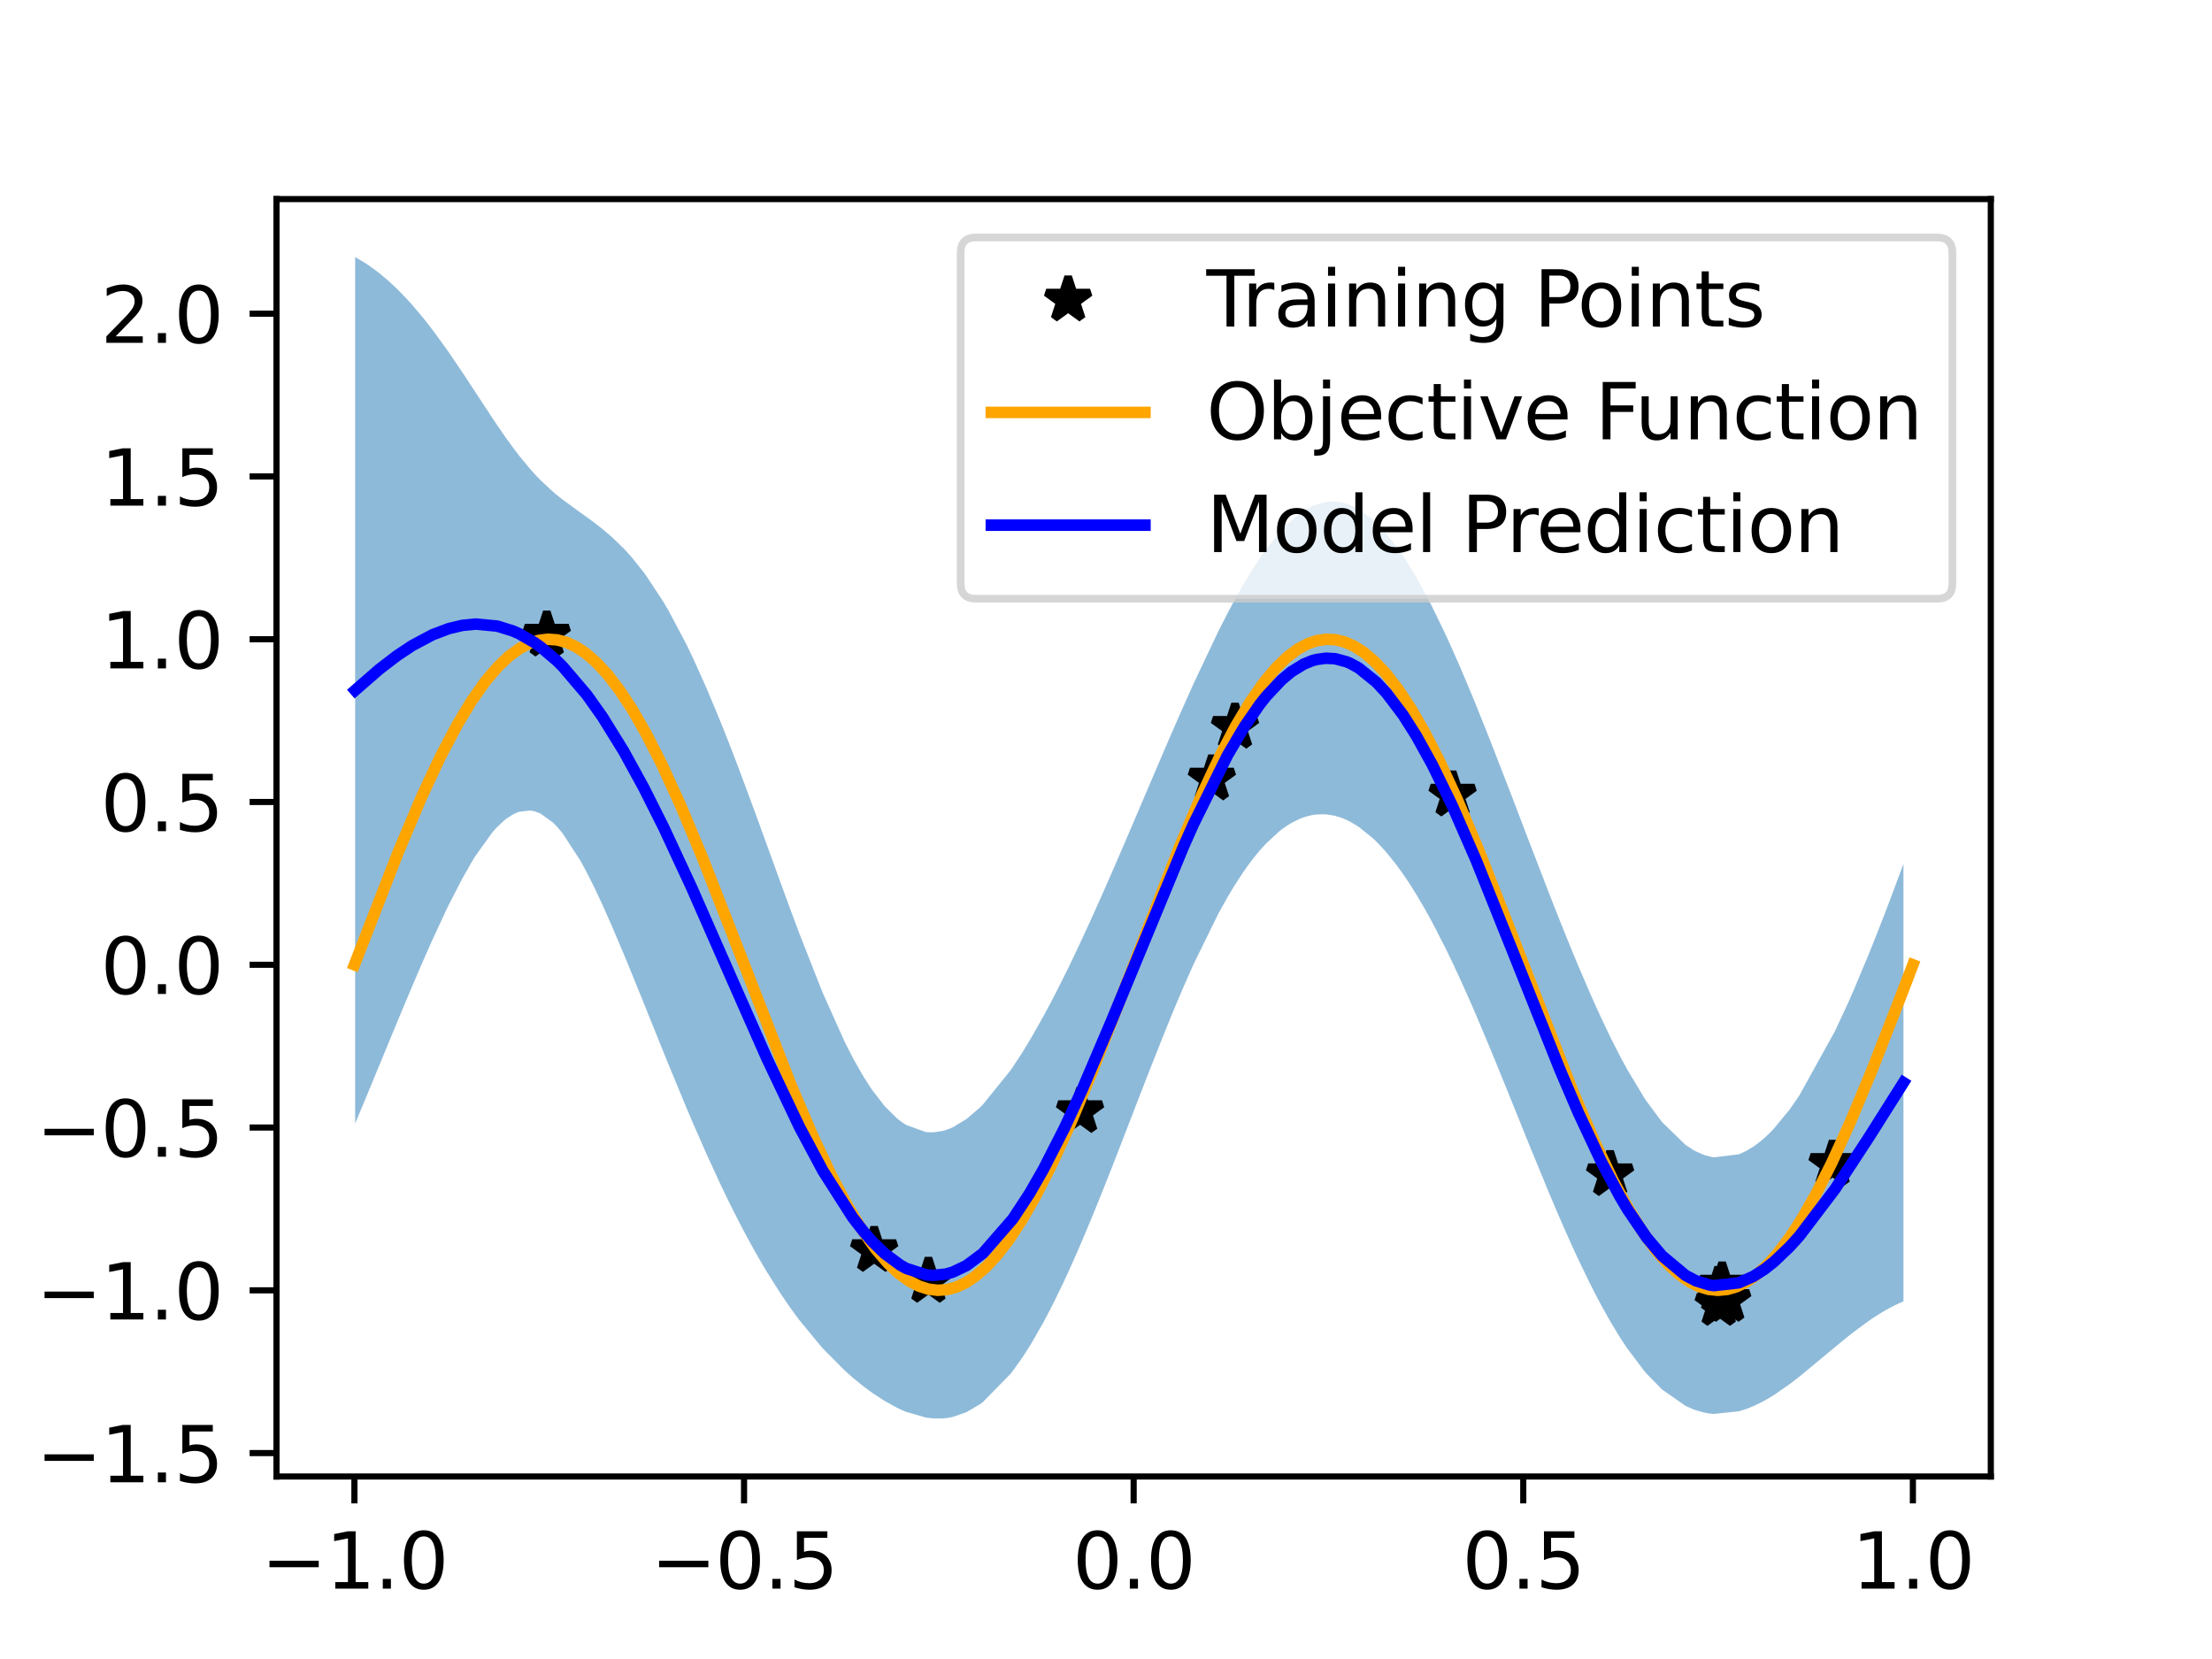 <?xml version="1.0" encoding="utf-8" standalone="no"?>
<!DOCTYPE svg PUBLIC "-//W3C//DTD SVG 1.1//EN"
  "http://www.w3.org/Graphics/SVG/1.1/DTD/svg11.dtd">
<svg xmlns:xlink="http://www.w3.org/1999/xlink" width="288pt" height="216pt" viewBox="0 0 288 216" xmlns="http://www.w3.org/2000/svg" version="1.1">
 <defs>
  <style type="text/css">*{stroke-linejoin: round; stroke-linecap: butt}</style>
 </defs>
 <g id="figure_1">
  <g id="patch_1">
   <path d="M 0 216 
L 288 216 
L 288 0 
L 0 0 
z
" style="fill: #ffffff"/>
  </g>
  <g id="axes_1">
   <g id="patch_2">
    <path d="M 36 192.24 
L 259.2 192.24 
L 259.2 25.92 
L 36 25.92 
z
" style="fill: #ffffff"/>
   </g>
   <g id="PolyCollection_1">
    <path d="M 46.239 33.48 
L 46.239 146.275 
L 46.574 145.478 
L 47.546 143.151 
L 47.886 142.332 
L 47.966 142.139 
L 48.52 140.801 
L 48.78 140.172 
L 49.362 138.763 
L 50.497 136.014 
L 50.724 135.463 
L 51.689 133.133 
L 52.782 130.511 
L 52.808 130.448 
L 53.054 129.863 
L 53.66 128.427 
L 54.77 125.834 
L 55.386 124.422 
L 55.949 123.148 
L 56.153 122.692 
L 56.307 122.35 
L 58.045 118.608 
L 58.125 118.441 
L 58.469 117.735 
L 60.176 114.416 
L 61.436 112.203 
L 61.701 111.768 
L 61.905 111.44 
L 64.088 108.395 
L 64.252 108.203 
L 64.736 107.673 
L 65.586 106.871 
L 65.621 106.841 
L 65.899 106.618 
L 65.933 106.593 
L 66.781 106.041 
L 67.233 105.825 
L 67.645 105.676 
L 69.009 105.528 
L 69.595 105.63 
L 70.363 105.918 
L 71.988 107.088 
L 72.526 107.637 
L 73.236 108.478 
L 75.557 112.043 
L 76.216 113.25 
L 76.386 113.575 
L 76.862 114.504 
L 77.339 115.469 
L 77.442 115.681 
L 78.437 117.803 
L 79.668 120.574 
L 81.184 124.151 
L 81.62 125.204 
L 81.937 125.974 
L 81.982 126.085 
L 82.285 126.826 
L 82.34 126.959 
L 83.823 130.623 
L 84.099 131.308 
L 86.331 136.847 
L 86.411 137.045 
L 87.064 138.652 
L 89.31 144.078 
L 90.006 145.72 
L 90.307 146.422 
L 92.001 150.281 
L 93.738 154.058 
L 94.651 155.96 
L 95.176 157.028 
L 95.554 157.785 
L 96.134 158.924 
L 97.235 161.017 
L 98.173 162.725 
L 98.373 163.081 
L 98.723 163.695 
L 99.277 164.647 
L 99.345 164.761 
L 99.838 165.586 
L 101.629 168.415 
L 102.527 169.74 
L 102.611 169.86 
L 102.724 170.021 
L 103.355 170.904 
L 103.422 170.995 
L 104.076 171.875 
L 106.993 175.413 
L 107.134 175.57 
L 109.956 178.415 
L 110.146 178.588 
L 110.214 178.65 
L 111.015 179.355 
L 111.159 179.477 
L 112.214 180.338 
L 112.465 180.533 
L 113.255 181.123 
L 113.587 181.36 
L 115.19 182.408 
L 116.751 183.267 
L 117.161 183.464 
L 117.247 183.504 
L 117.627 183.673 
L 118.003 183.829 
L 120.537 184.562 
L 120.593 184.572 
L 121.488 184.678 
L 122.722 184.68 
L 123.153 184.639 
L 123.615 184.571 
L 123.664 184.562 
L 124.062 184.479 
L 125.835 183.862 
L 127.595 182.828 
L 127.781 182.693 
L 127.961 182.558 
L 131.575 178.867 
L 131.874 178.478 
L 132.898 177.053 
L 133.357 176.369 
L 133.944 175.452 
L 134.052 175.277 
L 134.367 174.762 
L 135.853 172.162 
L 136.73 170.501 
L 137.23 169.515 
L 137.274 169.428 
L 138.436 167.028 
L 138.504 166.883 
L 138.573 166.735 
L 138.869 166.098 
L 138.993 165.828 
L 139.489 164.736 
L 140.284 162.94 
L 140.359 162.768 
L 140.8 161.745 
L 140.936 161.428 
L 141.857 159.237 
L 141.871 159.203 
L 142.196 158.417 
L 142.294 158.18 
L 142.586 157.466 
L 143.702 154.695 
L 143.736 154.61 
L 144.179 153.494 
L 144.386 152.968 
L 144.474 152.746 
L 144.728 152.099 
L 145.269 150.715 
L 145.524 150.06 
L 146.505 147.529 
L 146.534 147.455 
L 147.124 145.927 
L 147.535 144.862 
L 148.13 143.321 
L 149.258 140.413 
L 149.562 139.634 
L 151.644 134.379 
L 151.753 134.109 
L 152.421 132.471 
L 152.434 132.441 
L 152.997 131.082 
L 153.643 129.547 
L 153.771 129.249 
L 154.11 128.459 
L 155.411 125.519 
L 158.643 118.929 
L 159.843 116.779 
L 160.546 115.602 
L 160.792 115.205 
L 161.821 113.628 
L 162 113.368 
L 162.393 112.813 
L 162.852 112.19 
L 163.31 111.598 
L 163.6 111.238 
L 164 110.76 
L 164.843 109.827 
L 166.616 108.192 
L 166.792 108.055 
L 166.841 108.017 
L 167.561 107.506 
L 168.118 107.161 
L 169.128 106.652 
L 169.748 106.412 
L 170.086 106.305 
L 170.84 106.126 
L 171.244 106.064 
L 171.426 106.044 
L 172.384 106.017 
L 172.482 106.022 
L 172.643 106.032 
L 173.581 106.169 
L 173.845 106.23 
L 174.405 106.392 
L 174.791 106.53 
L 174.908 106.576 
L 174.956 106.595 
L 175.327 106.756 
L 175.808 106.994 
L 176.896 107.651 
L 178.677 109.076 
L 178.964 109.346 
L 179.194 109.57 
L 179.655 110.041 
L 180.038 110.453 
L 180.291 110.736 
L 180.452 110.92 
L 180.521 111 
L 181.662 112.412 
L 182.316 113.294 
L 182.405 113.419 
L 182.511 113.568 
L 182.687 113.818 
L 183.183 114.545 
L 183.745 115.404 
L 184.425 116.493 
L 185.521 118.358 
L 186.495 120.123 
L 188.163 123.369 
L 188.422 123.896 
L 189.07 125.242 
L 190.002 127.24 
L 190.147 127.556 
L 191.224 129.957 
L 191.822 131.326 
L 192.202 132.205 
L 193.994 136.456 
L 196.421 142.403 
L 196.432 142.429 
L 197.139 144.181 
L 197.149 144.206 
L 197.372 144.759 
L 197.391 144.807 
L 198.223 146.87 
L 198.514 147.593 
L 198.677 147.996 
L 198.712 148.084 
L 199.211 149.314 
L 201.693 155.347 
L 202.455 157.147 
L 202.538 157.342 
L 202.943 158.286 
L 203.114 158.682 
L 203.71 160.044 
L 204.92 162.737 
L 205.014 162.942 
L 205.508 164.004 
L 207 167.089 
L 207.655 168.376 
L 208.188 169.393 
L 208.285 169.575 
L 208.467 169.915 
L 209.444 171.671 
L 209.783 172.257 
L 210.706 173.783 
L 210.843 174.002 
L 211.265 174.66 
L 211.892 175.6 
L 214.101 178.523 
L 214.401 178.872 
L 216.391 180.903 
L 219.443 183.037 
L 220.444 183.484 
L 220.523 183.513 
L 220.686 183.573 
L 220.795 183.611 
L 221.808 183.897 
L 221.848 183.905 
L 222.08 183.953 
L 222.572 184.032 
L 222.9 184.07 
L 223.145 184.09 
L 226.389 183.752 
L 227.338 183.456 
L 228.285 183.079 
L 228.377 183.038 
L 229.089 182.7 
L 229.697 182.381 
L 229.766 182.343 
L 230.404 181.975 
L 230.444 181.951 
L 230.748 181.765 
L 230.874 181.687 
L 230.954 181.636 
L 232.996 180.225 
L 234.254 179.259 
L 238.926 175.382 
L 240.581 174.027 
L 241.306 173.456 
L 241.429 173.36 
L 243.329 171.966 
L 243.555 171.811 
L 244.314 171.309 
L 245.046 170.855 
L 245.518 170.579 
L 245.628 170.517 
L 245.632 170.515 
L 246.132 170.24 
L 246.772 169.914 
L 247.798 169.446 
L 247.827 169.434 
L 247.827 112.472 
L 247.827 112.472 
L 247.798 112.551 
L 246.772 115.312 
L 246.132 117.01 
L 245.632 118.324 
L 245.628 118.333 
L 245.518 118.622 
L 245.046 119.845 
L 244.314 121.717 
L 243.555 123.622 
L 243.329 124.181 
L 241.429 128.724 
L 241.306 129.009 
L 240.581 130.653 
L 238.926 134.221 
L 234.254 142.658 
L 232.996 144.471 
L 230.954 146.952 
L 230.874 147.037 
L 230.748 147.17 
L 230.444 147.479 
L 230.404 147.52 
L 229.766 148.123 
L 229.697 148.185 
L 229.089 148.697 
L 228.377 149.227 
L 228.285 149.289 
L 227.338 149.86 
L 226.389 150.292 
L 223.145 150.683 
L 222.9 150.643 
L 222.572 150.575 
L 222.08 150.44 
L 221.848 150.362 
L 221.808 150.348 
L 220.795 149.902 
L 220.686 149.844 
L 220.523 149.755 
L 220.444 149.71 
L 219.443 149.051 
L 216.391 146.084 
L 214.401 143.412 
L 214.101 142.964 
L 211.892 139.296 
L 211.265 138.146 
L 210.843 137.349 
L 210.706 137.086 
L 209.783 135.261 
L 209.444 134.568 
L 208.467 132.513 
L 208.285 132.119 
L 208.188 131.908 
L 207.655 130.736 
L 207 129.265 
L 205.508 125.79 
L 205.014 124.609 
L 204.92 124.381 
L 203.71 121.416 
L 203.114 119.929 
L 202.943 119.499 
L 202.538 118.475 
L 202.455 118.265 
L 201.693 116.323 
L 199.211 109.886 
L 198.712 108.584 
L 198.677 108.491 
L 198.514 108.065 
L 198.223 107.301 
L 197.391 105.125 
L 197.372 105.074 
L 197.149 104.492 
L 197.139 104.465 
L 196.432 102.621 
L 196.421 102.594 
L 193.994 96.341 
L 192.202 91.864 
L 191.822 90.937 
L 191.224 89.491 
L 190.147 86.952 
L 190.002 86.618 
L 189.07 84.5 
L 188.422 83.071 
L 188.163 82.511 
L 186.495 79.061 
L 185.521 77.186 
L 184.425 75.209 
L 183.745 74.06 
L 183.183 73.156 
L 182.687 72.394 
L 182.511 72.133 
L 182.405 71.978 
L 182.316 71.848 
L 181.662 70.932 
L 180.521 69.488 
L 180.452 69.406 
L 180.291 69.22 
L 180.038 68.936 
L 179.655 68.526 
L 179.194 68.063 
L 178.964 67.844 
L 178.677 67.584 
L 176.896 66.279 
L 175.808 65.746 
L 175.327 65.576 
L 174.956 65.472 
L 174.908 65.46 
L 174.791 65.434 
L 174.405 65.362 
L 173.845 65.304 
L 173.581 65.296 
L 172.643 65.365 
L 172.482 65.392 
L 172.384 65.41 
L 171.426 65.679 
L 171.244 65.748 
L 170.84 65.92 
L 170.086 66.315 
L 169.748 66.523 
L 169.128 66.952 
L 168.118 67.782 
L 167.561 68.307 
L 166.841 69.055 
L 166.792 69.109 
L 166.616 69.304 
L 164.843 71.519 
L 164 72.718 
L 163.6 73.318 
L 163.31 73.765 
L 162.852 74.49 
L 162.393 75.243 
L 162 75.903 
L 161.821 76.21 
L 160.792 78.038 
L 160.546 78.49 
L 159.843 79.811 
L 158.643 82.164 
L 155.411 88.989 
L 154.11 91.89 
L 153.771 92.658 
L 153.643 92.947 
L 152.997 94.423 
L 152.434 95.717 
L 152.421 95.746 
L 151.753 97.291 
L 151.644 97.544 
L 149.562 102.411 
L 149.258 103.123 
L 148.13 105.769 
L 147.535 107.164 
L 147.124 108.125 
L 146.534 109.501 
L 146.505 109.568 
L 145.524 111.844 
L 145.269 112.433 
L 144.728 113.677 
L 144.474 114.258 
L 144.386 114.458 
L 144.179 114.931 
L 143.736 115.937 
L 143.702 116.013 
L 142.586 118.517 
L 142.294 119.164 
L 142.196 119.38 
L 141.871 120.095 
L 141.857 120.126 
L 140.936 122.128 
L 140.8 122.419 
L 140.359 123.361 
L 140.284 123.52 
L 139.489 125.187 
L 138.993 126.21 
L 138.869 126.464 
L 138.573 127.064 
L 138.504 127.203 
L 138.436 127.34 
L 137.274 129.634 
L 137.23 129.719 
L 136.73 130.676 
L 135.853 132.311 
L 134.367 134.941 
L 134.052 135.474 
L 133.944 135.656 
L 133.357 136.62 
L 132.898 137.351 
L 131.874 138.911 
L 131.575 139.347 
L 127.961 143.823 
L 127.781 144.004 
L 127.595 144.188 
L 125.835 145.695 
L 124.062 146.764 
L 123.664 146.938 
L 123.615 146.957 
L 123.153 147.124 
L 122.722 147.248 
L 121.488 147.43 
L 120.593 147.397 
L 120.537 147.39 
L 118.003 146.475 
L 117.627 146.236 
L 117.247 145.966 
L 117.161 145.902 
L 116.751 145.573 
L 115.19 144.027 
L 113.587 141.958 
L 113.255 141.469 
L 112.465 140.228 
L 112.214 139.811 
L 111.159 137.942 
L 111.015 137.674 
L 110.214 136.117 
L 110.146 135.98 
L 109.956 135.595 
L 107.134 129.301 
L 106.993 128.96 
L 104.076 121.542 
L 103.422 119.795 
L 103.355 119.616 
L 102.724 117.909 
L 102.611 117.603 
L 102.527 117.375 
L 101.629 114.917 
L 99.838 109.981 
L 99.345 108.62 
L 99.277 108.435 
L 98.723 106.912 
L 98.373 105.954 
L 98.173 105.407 
L 97.235 102.863 
L 96.134 99.924 
L 95.554 98.403 
L 95.176 97.423 
L 94.651 96.077 
L 93.738 93.788 
L 92.001 89.625 
L 90.307 85.853 
L 90.006 85.216 
L 89.31 83.779 
L 87.064 79.541 
L 86.411 78.425 
L 86.331 78.292 
L 84.099 74.905 
L 83.823 74.53 
L 82.34 72.667 
L 82.285 72.604 
L 81.982 72.256 
L 81.937 72.205 
L 81.62 71.855 
L 81.184 71.39 
L 79.668 69.919 
L 78.437 68.87 
L 77.442 68.094 
L 77.339 68.017 
L 76.862 67.664 
L 76.386 67.319 
L 76.216 67.197 
L 75.557 66.728 
L 73.236 65.033 
L 72.526 64.469 
L 71.988 64.018 
L 70.363 62.506 
L 69.595 61.703 
L 69.009 61.049 
L 67.645 59.396 
L 67.233 58.862 
L 66.781 58.261 
L 65.933 57.088 
L 65.899 57.041 
L 65.621 56.646 
L 65.586 56.595 
L 64.736 55.358 
L 64.252 54.638 
L 64.088 54.393 
L 61.905 51.068 
L 61.701 50.756 
L 61.436 50.352 
L 60.176 48.44 
L 58.469 45.927 
L 58.125 45.436 
L 58.045 45.322 
L 56.307 42.941 
L 56.153 42.74 
L 55.949 42.474 
L 55.386 41.755 
L 54.77 40.994 
L 53.66 39.69 
L 53.054 39.017 
L 52.808 38.752 
L 52.782 38.725 
L 51.689 37.607 
L 50.724 36.7 
L 50.497 36.497 
L 49.362 35.549 
L 48.78 35.103 
L 48.52 34.913 
L 47.966 34.526 
L 47.886 34.472 
L 47.546 34.249 
L 46.574 33.664 
L 46.239 33.48 
z
" clip-path="url(#p814b1371e1)" style="fill: #1f77b4; fill-opacity: 0.5"/>
   </g>
   <g id="matplotlib.axis_1">
    <g id="xtick_1">
     <g id="line2d_1">
      <defs>
       <path id="m0d3c678c6f" d="M 0 0 
L 0 3.5 
" style="stroke: #000000; stroke-width: 0.8"/>
      </defs>
      <g>
       <use xlink:href="#m0d3c678c6f" x="46.145" y="192.24" style="stroke: #000000; stroke-width: 0.8"/>
      </g>
     </g>
     <g id="text_1">
      <!-- −1.0 -->
      <g transform="translate(34.004 206.838) scale(0.1 -0.1)">
       <defs>
        <path id="DejaVuSans-2212" d="M 678 2272 
L 4684 2272 
L 4684 1741 
L 678 1741 
L 678 2272 
z
" transform="scale(0.016)"/>
        <path id="DejaVuSans-31" d="M 794 531 
L 1825 531 
L 1825 4091 
L 703 3866 
L 703 4441 
L 1819 4666 
L 2450 4666 
L 2450 531 
L 3481 531 
L 3481 0 
L 794 0 
L 794 531 
z
" transform="scale(0.016)"/>
        <path id="DejaVuSans-2e" d="M 684 794 
L 1344 794 
L 1344 0 
L 684 0 
L 684 794 
z
" transform="scale(0.016)"/>
        <path id="DejaVuSans-30" d="M 2034 4250 
Q 1547 4250 1301 3770 
Q 1056 3291 1056 2328 
Q 1056 1369 1301 889 
Q 1547 409 2034 409 
Q 2525 409 2770 889 
Q 3016 1369 3016 2328 
Q 3016 3291 2770 3770 
Q 2525 4250 2034 4250 
z
M 2034 4750 
Q 2819 4750 3233 4129 
Q 3647 3509 3647 2328 
Q 3647 1150 3233 529 
Q 2819 -91 2034 -91 
Q 1250 -91 836 529 
Q 422 1150 422 2328 
Q 422 3509 836 4129 
Q 1250 4750 2034 4750 
z
" transform="scale(0.016)"/>
       </defs>
       <use xlink:href="#DejaVuSans-2212"/>
       <use xlink:href="#DejaVuSans-31" x="83.789"/>
       <use xlink:href="#DejaVuSans-2e" x="147.412"/>
       <use xlink:href="#DejaVuSans-30" x="179.199"/>
      </g>
     </g>
    </g>
    <g id="xtick_2">
     <g id="line2d_2">
      <g>
       <use xlink:href="#m0d3c678c6f" x="96.873" y="192.24" style="stroke: #000000; stroke-width: 0.8"/>
      </g>
     </g>
     <g id="text_2">
      <!-- −0.5 -->
      <g transform="translate(84.731 206.838) scale(0.1 -0.1)">
       <defs>
        <path id="DejaVuSans-35" d="M 691 4666 
L 3169 4666 
L 3169 4134 
L 1269 4134 
L 1269 2991 
Q 1406 3038 1543 3061 
Q 1681 3084 1819 3084 
Q 2600 3084 3056 2656 
Q 3513 2228 3513 1497 
Q 3513 744 3044 326 
Q 2575 -91 1722 -91 
Q 1428 -91 1123 -41 
Q 819 9 494 109 
L 494 744 
Q 775 591 1075 516 
Q 1375 441 1709 441 
Q 2250 441 2565 725 
Q 2881 1009 2881 1497 
Q 2881 1984 2565 2268 
Q 2250 2553 1709 2553 
Q 1456 2553 1204 2497 
Q 953 2441 691 2322 
L 691 4666 
z
" transform="scale(0.016)"/>
       </defs>
       <use xlink:href="#DejaVuSans-2212"/>
       <use xlink:href="#DejaVuSans-30" x="83.789"/>
       <use xlink:href="#DejaVuSans-2e" x="147.412"/>
       <use xlink:href="#DejaVuSans-35" x="179.199"/>
      </g>
     </g>
    </g>
    <g id="xtick_3">
     <g id="line2d_3">
      <g>
       <use xlink:href="#m0d3c678c6f" x="147.6" y="192.24" style="stroke: #000000; stroke-width: 0.8"/>
      </g>
     </g>
     <g id="text_3">
      <!-- 0.0 -->
      <g transform="translate(139.648 206.838) scale(0.1 -0.1)">
       <use xlink:href="#DejaVuSans-30"/>
       <use xlink:href="#DejaVuSans-2e" x="63.623"/>
       <use xlink:href="#DejaVuSans-30" x="95.41"/>
      </g>
     </g>
    </g>
    <g id="xtick_4">
     <g id="line2d_4">
      <g>
       <use xlink:href="#m0d3c678c6f" x="198.327" y="192.24" style="stroke: #000000; stroke-width: 0.8"/>
      </g>
     </g>
     <g id="text_4">
      <!-- 0.5 -->
      <g transform="translate(190.376 206.838) scale(0.1 -0.1)">
       <use xlink:href="#DejaVuSans-30"/>
       <use xlink:href="#DejaVuSans-2e" x="63.623"/>
       <use xlink:href="#DejaVuSans-35" x="95.41"/>
      </g>
     </g>
    </g>
    <g id="xtick_5">
     <g id="line2d_5">
      <g>
       <use xlink:href="#m0d3c678c6f" x="249.055" y="192.24" style="stroke: #000000; stroke-width: 0.8"/>
      </g>
     </g>
     <g id="text_5">
      <!-- 1.0 -->
      <g transform="translate(241.103 206.838) scale(0.1 -0.1)">
       <use xlink:href="#DejaVuSans-31"/>
       <use xlink:href="#DejaVuSans-2e" x="63.623"/>
       <use xlink:href="#DejaVuSans-30" x="95.41"/>
      </g>
     </g>
    </g>
   </g>
   <g id="matplotlib.axis_2">
    <g id="ytick_1">
     <g id="line2d_6">
      <defs>
       <path id="m9fbf9081cc" d="M 0 0 
L -3.5 0 
" style="stroke: #000000; stroke-width: 0.8"/>
      </defs>
      <g>
       <use xlink:href="#m9fbf9081cc" x="36" y="189.191" style="stroke: #000000; stroke-width: 0.8"/>
      </g>
     </g>
     <g id="text_6">
      <!-- −1.5 -->
      <g transform="translate(4.717 192.99) scale(0.1 -0.1)">
       <use xlink:href="#DejaVuSans-2212"/>
       <use xlink:href="#DejaVuSans-31" x="83.789"/>
       <use xlink:href="#DejaVuSans-2e" x="147.412"/>
       <use xlink:href="#DejaVuSans-35" x="179.199"/>
      </g>
     </g>
    </g>
    <g id="ytick_2">
     <g id="line2d_7">
      <g>
       <use xlink:href="#m9fbf9081cc" x="36" y="167.998" style="stroke: #000000; stroke-width: 0.8"/>
      </g>
     </g>
     <g id="text_7">
      <!-- −1.0 -->
      <g transform="translate(4.717 171.797) scale(0.1 -0.1)">
       <use xlink:href="#DejaVuSans-2212"/>
       <use xlink:href="#DejaVuSans-31" x="83.789"/>
       <use xlink:href="#DejaVuSans-2e" x="147.412"/>
       <use xlink:href="#DejaVuSans-30" x="179.199"/>
      </g>
     </g>
    </g>
    <g id="ytick_3">
     <g id="line2d_8">
      <g>
       <use xlink:href="#m9fbf9081cc" x="36" y="146.805" style="stroke: #000000; stroke-width: 0.8"/>
      </g>
     </g>
     <g id="text_8">
      <!-- −0.5 -->
      <g transform="translate(4.717 150.604) scale(0.1 -0.1)">
       <use xlink:href="#DejaVuSans-2212"/>
       <use xlink:href="#DejaVuSans-30" x="83.789"/>
       <use xlink:href="#DejaVuSans-2e" x="147.412"/>
       <use xlink:href="#DejaVuSans-35" x="179.199"/>
      </g>
     </g>
    </g>
    <g id="ytick_4">
     <g id="line2d_9">
      <g>
       <use xlink:href="#m9fbf9081cc" x="36" y="125.612" style="stroke: #000000; stroke-width: 0.8"/>
      </g>
     </g>
     <g id="text_9">
      <!-- 0.0 -->
      <g transform="translate(13.097 129.411) scale(0.1 -0.1)">
       <use xlink:href="#DejaVuSans-30"/>
       <use xlink:href="#DejaVuSans-2e" x="63.623"/>
       <use xlink:href="#DejaVuSans-30" x="95.41"/>
      </g>
     </g>
    </g>
    <g id="ytick_5">
     <g id="line2d_10">
      <g>
       <use xlink:href="#m9fbf9081cc" x="36" y="104.419" style="stroke: #000000; stroke-width: 0.8"/>
      </g>
     </g>
     <g id="text_10">
      <!-- 0.5 -->
      <g transform="translate(13.097 108.218) scale(0.1 -0.1)">
       <use xlink:href="#DejaVuSans-30"/>
       <use xlink:href="#DejaVuSans-2e" x="63.623"/>
       <use xlink:href="#DejaVuSans-35" x="95.41"/>
      </g>
     </g>
    </g>
    <g id="ytick_6">
     <g id="line2d_11">
      <g>
       <use xlink:href="#m9fbf9081cc" x="36" y="83.226" style="stroke: #000000; stroke-width: 0.8"/>
      </g>
     </g>
     <g id="text_11">
      <!-- 1.0 -->
      <g transform="translate(13.097 87.025) scale(0.1 -0.1)">
       <use xlink:href="#DejaVuSans-31"/>
       <use xlink:href="#DejaVuSans-2e" x="63.623"/>
       <use xlink:href="#DejaVuSans-30" x="95.41"/>
      </g>
     </g>
    </g>
    <g id="ytick_7">
     <g id="line2d_12">
      <g>
       <use xlink:href="#m9fbf9081cc" x="36" y="62.033" style="stroke: #000000; stroke-width: 0.8"/>
      </g>
     </g>
     <g id="text_12">
      <!-- 1.5 -->
      <g transform="translate(13.097 65.832) scale(0.1 -0.1)">
       <use xlink:href="#DejaVuSans-31"/>
       <use xlink:href="#DejaVuSans-2e" x="63.623"/>
       <use xlink:href="#DejaVuSans-35" x="95.41"/>
      </g>
     </g>
    </g>
    <g id="ytick_8">
     <g id="line2d_13">
      <g>
       <use xlink:href="#m9fbf9081cc" x="36" y="40.84" style="stroke: #000000; stroke-width: 0.8"/>
      </g>
     </g>
     <g id="text_13">
      <!-- 2.0 -->
      <g transform="translate(13.097 44.639) scale(0.1 -0.1)">
       <defs>
        <path id="DejaVuSans-32" d="M 1228 531 
L 3431 531 
L 3431 0 
L 469 0 
L 469 531 
Q 828 903 1448 1529 
Q 2069 2156 2228 2338 
Q 2531 2678 2651 2914 
Q 2772 3150 2772 3378 
Q 2772 3750 2511 3984 
Q 2250 4219 1831 4219 
Q 1534 4219 1204 4116 
Q 875 4013 500 3803 
L 500 4441 
Q 881 4594 1212 4672 
Q 1544 4750 1819 4750 
Q 2544 4750 2975 4387 
Q 3406 4025 3406 3419 
Q 3406 3131 3298 2873 
Q 3191 2616 2906 2266 
Q 2828 2175 2409 1742 
Q 1991 1309 1228 531 
z
" transform="scale(0.016)"/>
       </defs>
       <use xlink:href="#DejaVuSans-32"/>
       <use xlink:href="#DejaVuSans-2e" x="63.623"/>
       <use xlink:href="#DejaVuSans-30" x="95.41"/>
      </g>
     </g>
    </g>
   </g>
   <g id="line2d_14">
    <defs>
     <path id="m4509ba59ef" d="M 0 -3 
L -0.674 -0.927 
L -2.853 -0.927 
L -1.09 0.354 
L -1.763 2.427 
L -0 1.146 
L 1.763 2.427 
L 1.09 0.354 
L 2.853 -0.927 
L 0.674 -0.927 
z
" style="stroke: #000000; stroke-linejoin: bevel"/>
    </defs>
    <g clip-path="url(#p814b1371e1)">
     <use xlink:href="#m4509ba59ef" x="157.784" y="101.385" style="stroke: #000000; stroke-linejoin: bevel"/>
     <use xlink:href="#m4509ba59ef" x="160.795" y="94.645" style="stroke: #000000; stroke-linejoin: bevel"/>
     <use xlink:href="#m4509ba59ef" x="189.128" y="103.473" style="stroke: #000000; stroke-linejoin: bevel"/>
     <use xlink:href="#m4509ba59ef" x="209.634" y="152.896" style="stroke: #000000; stroke-linejoin: bevel"/>
     <use xlink:href="#m4509ba59ef" x="238.6" y="151.559" style="stroke: #000000; stroke-linejoin: bevel"/>
     <use xlink:href="#m4509ba59ef" x="224.243" y="169.028" style="stroke: #000000; stroke-linejoin: bevel"/>
     <use xlink:href="#m4509ba59ef" x="140.626" y="144.684" style="stroke: #000000; stroke-linejoin: bevel"/>
     <use xlink:href="#m4509ba59ef" x="223.774" y="169.799" style="stroke: #000000; stroke-linejoin: bevel"/>
     <use xlink:href="#m4509ba59ef" x="113.816" y="162.774" style="stroke: #000000; stroke-linejoin: bevel"/>
     <use xlink:href="#m4509ba59ef" x="71.188" y="82.647" style="stroke: #000000; stroke-linejoin: bevel"/>
     <use xlink:href="#m4509ba59ef" x="120.881" y="166.794" style="stroke: #000000; stroke-linejoin: bevel"/>
     <use xlink:href="#m4509ba59ef" x="224.885" y="169.27" style="stroke: #000000; stroke-linejoin: bevel"/>
     <use xlink:href="#m4509ba59ef" x="223.699" y="167.986" style="stroke: #000000; stroke-linejoin: bevel"/>
     <use xlink:href="#m4509ba59ef" x="224.218" y="167.396" style="stroke: #000000; stroke-linejoin: bevel"/>
     <use xlink:href="#m4509ba59ef" x="224.101" y="169.214" style="stroke: #000000; stroke-linejoin: bevel"/>
    </g>
   </g>
   <g id="line2d_15">
    <path d="M 46.145 125.612 
L 51.833 110.99 
L 54.879 103.787 
L 57.317 98.571 
L 59.551 94.328 
L 61.379 91.297 
L 63.207 88.706 
L 64.832 86.799 
L 66.254 85.451 
L 67.675 84.415 
L 68.894 83.78 
L 70.113 83.384 
L 71.331 83.228 
L 72.55 83.314 
L 73.769 83.64 
L 74.987 84.205 
L 76.206 85.006 
L 77.628 86.233 
L 79.05 87.764 
L 80.675 89.873 
L 82.299 92.343 
L 84.127 95.523 
L 86.159 99.506 
L 88.596 104.824 
L 91.439 111.617 
L 95.299 121.486 
L 103.017 141.354 
L 105.86 148.005 
L 108.298 153.162 
L 110.329 156.985 
L 112.157 160.004 
L 113.985 162.583 
L 115.61 164.478 
L 117.032 165.815 
L 118.453 166.84 
L 119.672 167.464 
L 120.891 167.851 
L 122.109 167.996 
L 123.328 167.901 
L 124.547 167.565 
L 125.765 166.989 
L 126.984 166.179 
L 128.406 164.941 
L 129.828 163.399 
L 131.453 161.279 
L 133.077 158.798 
L 134.905 155.607 
L 136.937 151.612 
L 139.374 146.283 
L 142.218 139.481 
L 146.077 129.605 
L 153.592 110.242 
L 156.435 103.559 
L 158.873 98.367 
L 160.904 94.508 
L 162.732 91.454 
L 164.56 88.838 
L 166.185 86.907 
L 167.607 85.537 
L 169.028 84.478 
L 170.247 83.824 
L 171.466 83.408 
L 172.684 83.232 
L 173.903 83.298 
L 175.122 83.604 
L 176.34 84.149 
L 177.559 84.931 
L 178.981 86.135 
L 180.403 87.645 
L 182.028 89.73 
L 183.652 92.178 
L 185.48 95.336 
L 187.512 99.296 
L 189.746 104.131 
L 192.589 110.865 
L 196.245 120.162 
L 204.776 142.093 
L 207.62 148.68 
L 210.057 153.765 
L 212.088 157.518 
L 213.916 160.466 
L 215.541 162.712 
L 217.166 164.584 
L 218.588 165.898 
L 220.01 166.901 
L 221.228 167.506 
L 222.447 167.872 
L 223.666 167.998 
L 224.884 167.882 
L 226.103 167.526 
L 227.322 166.931 
L 228.54 166.101 
L 229.962 164.841 
L 231.384 163.278 
L 233.009 161.134 
L 234.634 158.631 
L 236.462 155.418 
L 238.493 151.401 
L 240.93 146.05 
L 243.774 139.228 
L 247.633 129.339 
L 249.055 125.612 
L 249.055 125.612 
" clip-path="url(#p814b1371e1)" style="fill: none; stroke: #ffa500; stroke-width: 1.5; stroke-linecap: square"/>
   </g>
   <g id="line2d_16">
    <path d="M 46.239 89.878 
L 49.362 87.156 
L 51.689 85.37 
L 53.66 84.059 
L 56.307 82.646 
L 58.469 81.831 
L 60.176 81.428 
L 61.905 81.254 
L 64.736 81.516 
L 66.781 82.151 
L 67.645 82.536 
L 69.595 83.667 
L 70.363 84.212 
L 72.526 86.053 
L 73.236 86.755 
L 76.386 90.447 
L 78.437 93.337 
L 81.184 97.77 
L 83.823 102.577 
L 86.411 107.735 
L 90.006 115.468 
L 95.176 127.225 
L 99.838 137.783 
L 104.076 146.708 
L 107.134 152.435 
L 111.015 158.514 
L 112.465 160.38 
L 113.587 161.659 
L 115.19 163.217 
L 117.247 164.735 
L 118.003 165.152 
L 120.593 165.984 
L 121.488 166.054 
L 123.153 165.882 
L 124.062 165.621 
L 125.835 164.778 
L 127.961 163.19 
L 131.874 158.694 
L 134.052 155.376 
L 135.853 152.237 
L 138.573 146.9 
L 140.936 141.778 
L 144.728 132.888 
L 154.11 110.175 
L 155.411 107.254 
L 159.843 98.295 
L 162 94.635 
L 164 91.739 
L 164.843 90.673 
L 166.841 88.536 
L 168.118 87.472 
L 169.748 86.468 
L 170.84 86.023 
L 171.426 85.862 
L 172.643 85.699 
L 173.845 85.767 
L 175.327 86.166 
L 175.808 86.37 
L 176.896 86.965 
L 179.194 88.816 
L 180.521 90.244 
L 182.687 93.106 
L 184.425 95.851 
L 186.495 99.592 
L 189.07 104.871 
L 192.202 112.034 
L 197.372 124.917 
L 203.114 139.305 
L 205.508 144.897 
L 208.467 151.214 
L 210.843 155.676 
L 211.892 157.448 
L 214.401 161.142 
L 216.391 163.493 
L 219.443 166.044 
L 220.795 166.756 
L 222.572 167.304 
L 223.145 167.386 
L 226.389 167.022 
L 228.285 166.184 
L 229.766 165.233 
L 230.954 164.294 
L 232.996 162.348 
L 234.254 160.959 
L 238.926 154.801 
L 243.329 148.074 
L 247.827 140.953 
L 247.827 140.953 
" clip-path="url(#p814b1371e1)" style="fill: none; stroke: #0000ff; stroke-width: 1.5; stroke-linecap: square"/>
   </g>
   <g id="patch_3">
    <path d="M 36 192.24 
L 36 25.92 
" style="fill: none; stroke: #000000; stroke-width: 0.8; stroke-linejoin: miter; stroke-linecap: square"/>
   </g>
   <g id="patch_4">
    <path d="M 259.2 192.24 
L 259.2 25.92 
" style="fill: none; stroke: #000000; stroke-width: 0.8; stroke-linejoin: miter; stroke-linecap: square"/>
   </g>
   <g id="patch_5">
    <path d="M 36 192.24 
L 259.2 192.24 
" style="fill: none; stroke: #000000; stroke-width: 0.8; stroke-linejoin: miter; stroke-linecap: square"/>
   </g>
   <g id="patch_6">
    <path d="M 36 25.92 
L 259.2 25.92 
" style="fill: none; stroke: #000000; stroke-width: 0.8; stroke-linejoin: miter; stroke-linecap: square"/>
   </g>
   <g id="legend_1">
    <g id="patch_7">
     <path d="M 127.072 77.954 
L 252.2 77.954 
Q 254.2 77.954 254.2 75.954 
L 254.2 32.92 
Q 254.2 30.92 252.2 30.92 
L 127.072 30.92 
Q 125.072 30.92 125.072 32.92 
L 125.072 75.954 
Q 125.072 77.954 127.072 77.954 
z
" style="fill: #ffffff; opacity: 0.8; stroke: #cccccc; stroke-linejoin: miter"/>
    </g>
    <g id="line2d_17">
     <g>
      <use xlink:href="#m4509ba59ef" x="139.072" y="39.018" style="stroke: #000000; stroke-linejoin: bevel"/>
     </g>
    </g>
    <g id="text_14">
     <!-- Training Points -->
     <g transform="translate(157.072 42.518) scale(0.1 -0.1)">
      <defs>
       <path id="DejaVuSans-54" d="M -19 4666 
L 3928 4666 
L 3928 4134 
L 2272 4134 
L 2272 0 
L 1638 0 
L 1638 4134 
L -19 4134 
L -19 4666 
z
" transform="scale(0.016)"/>
       <path id="DejaVuSans-72" d="M 2631 2963 
Q 2534 3019 2420 3045 
Q 2306 3072 2169 3072 
Q 1681 3072 1420 2755 
Q 1159 2438 1159 1844 
L 1159 0 
L 581 0 
L 581 3500 
L 1159 3500 
L 1159 2956 
Q 1341 3275 1631 3429 
Q 1922 3584 2338 3584 
Q 2397 3584 2469 3576 
Q 2541 3569 2628 3553 
L 2631 2963 
z
" transform="scale(0.016)"/>
       <path id="DejaVuSans-61" d="M 2194 1759 
Q 1497 1759 1228 1600 
Q 959 1441 959 1056 
Q 959 750 1161 570 
Q 1363 391 1709 391 
Q 2188 391 2477 730 
Q 2766 1069 2766 1631 
L 2766 1759 
L 2194 1759 
z
M 3341 1997 
L 3341 0 
L 2766 0 
L 2766 531 
Q 2569 213 2275 61 
Q 1981 -91 1556 -91 
Q 1019 -91 701 211 
Q 384 513 384 1019 
Q 384 1609 779 1909 
Q 1175 2209 1959 2209 
L 2766 2209 
L 2766 2266 
Q 2766 2663 2505 2880 
Q 2244 3097 1772 3097 
Q 1472 3097 1187 3025 
Q 903 2953 641 2809 
L 641 3341 
Q 956 3463 1253 3523 
Q 1550 3584 1831 3584 
Q 2591 3584 2966 3190 
Q 3341 2797 3341 1997 
z
" transform="scale(0.016)"/>
       <path id="DejaVuSans-69" d="M 603 3500 
L 1178 3500 
L 1178 0 
L 603 0 
L 603 3500 
z
M 603 4863 
L 1178 4863 
L 1178 4134 
L 603 4134 
L 603 4863 
z
" transform="scale(0.016)"/>
       <path id="DejaVuSans-6e" d="M 3513 2113 
L 3513 0 
L 2938 0 
L 2938 2094 
Q 2938 2591 2744 2837 
Q 2550 3084 2163 3084 
Q 1697 3084 1428 2787 
Q 1159 2491 1159 1978 
L 1159 0 
L 581 0 
L 581 3500 
L 1159 3500 
L 1159 2956 
Q 1366 3272 1645 3428 
Q 1925 3584 2291 3584 
Q 2894 3584 3203 3211 
Q 3513 2838 3513 2113 
z
" transform="scale(0.016)"/>
       <path id="DejaVuSans-67" d="M 2906 1791 
Q 2906 2416 2648 2759 
Q 2391 3103 1925 3103 
Q 1463 3103 1205 2759 
Q 947 2416 947 1791 
Q 947 1169 1205 825 
Q 1463 481 1925 481 
Q 2391 481 2648 825 
Q 2906 1169 2906 1791 
z
M 3481 434 
Q 3481 -459 3084 -895 
Q 2688 -1331 1869 -1331 
Q 1566 -1331 1297 -1286 
Q 1028 -1241 775 -1147 
L 775 -588 
Q 1028 -725 1275 -790 
Q 1522 -856 1778 -856 
Q 2344 -856 2625 -561 
Q 2906 -266 2906 331 
L 2906 616 
Q 2728 306 2450 153 
Q 2172 0 1784 0 
Q 1141 0 747 490 
Q 353 981 353 1791 
Q 353 2603 747 3093 
Q 1141 3584 1784 3584 
Q 2172 3584 2450 3431 
Q 2728 3278 2906 2969 
L 2906 3500 
L 3481 3500 
L 3481 434 
z
" transform="scale(0.016)"/>
       <path id="DejaVuSans-20" transform="scale(0.016)"/>
       <path id="DejaVuSans-50" d="M 1259 4147 
L 1259 2394 
L 2053 2394 
Q 2494 2394 2734 2622 
Q 2975 2850 2975 3272 
Q 2975 3691 2734 3919 
Q 2494 4147 2053 4147 
L 1259 4147 
z
M 628 4666 
L 2053 4666 
Q 2838 4666 3239 4311 
Q 3641 3956 3641 3272 
Q 3641 2581 3239 2228 
Q 2838 1875 2053 1875 
L 1259 1875 
L 1259 0 
L 628 0 
L 628 4666 
z
" transform="scale(0.016)"/>
       <path id="DejaVuSans-6f" d="M 1959 3097 
Q 1497 3097 1228 2736 
Q 959 2375 959 1747 
Q 959 1119 1226 758 
Q 1494 397 1959 397 
Q 2419 397 2687 759 
Q 2956 1122 2956 1747 
Q 2956 2369 2687 2733 
Q 2419 3097 1959 3097 
z
M 1959 3584 
Q 2709 3584 3137 3096 
Q 3566 2609 3566 1747 
Q 3566 888 3137 398 
Q 2709 -91 1959 -91 
Q 1206 -91 779 398 
Q 353 888 353 1747 
Q 353 2609 779 3096 
Q 1206 3584 1959 3584 
z
" transform="scale(0.016)"/>
       <path id="DejaVuSans-74" d="M 1172 4494 
L 1172 3500 
L 2356 3500 
L 2356 3053 
L 1172 3053 
L 1172 1153 
Q 1172 725 1289 603 
Q 1406 481 1766 481 
L 2356 481 
L 2356 0 
L 1766 0 
Q 1100 0 847 248 
Q 594 497 594 1153 
L 594 3053 
L 172 3053 
L 172 3500 
L 594 3500 
L 594 4494 
L 1172 4494 
z
" transform="scale(0.016)"/>
       <path id="DejaVuSans-73" d="M 2834 3397 
L 2834 2853 
Q 2591 2978 2328 3040 
Q 2066 3103 1784 3103 
Q 1356 3103 1142 2972 
Q 928 2841 928 2578 
Q 928 2378 1081 2264 
Q 1234 2150 1697 2047 
L 1894 2003 
Q 2506 1872 2764 1633 
Q 3022 1394 3022 966 
Q 3022 478 2636 193 
Q 2250 -91 1575 -91 
Q 1294 -91 989 -36 
Q 684 19 347 128 
L 347 722 
Q 666 556 975 473 
Q 1284 391 1588 391 
Q 1994 391 2212 530 
Q 2431 669 2431 922 
Q 2431 1156 2273 1281 
Q 2116 1406 1581 1522 
L 1381 1569 
Q 847 1681 609 1914 
Q 372 2147 372 2553 
Q 372 3047 722 3315 
Q 1072 3584 1716 3584 
Q 2034 3584 2315 3537 
Q 2597 3491 2834 3397 
z
" transform="scale(0.016)"/>
      </defs>
      <use xlink:href="#DejaVuSans-54"/>
      <use xlink:href="#DejaVuSans-72" x="46.334"/>
      <use xlink:href="#DejaVuSans-61" x="87.447"/>
      <use xlink:href="#DejaVuSans-69" x="148.727"/>
      <use xlink:href="#DejaVuSans-6e" x="176.51"/>
      <use xlink:href="#DejaVuSans-69" x="239.889"/>
      <use xlink:href="#DejaVuSans-6e" x="267.672"/>
      <use xlink:href="#DejaVuSans-67" x="331.051"/>
      <use xlink:href="#DejaVuSans-20" x="394.527"/>
      <use xlink:href="#DejaVuSans-50" x="426.314"/>
      <use xlink:href="#DejaVuSans-6f" x="482.992"/>
      <use xlink:href="#DejaVuSans-69" x="544.174"/>
      <use xlink:href="#DejaVuSans-6e" x="571.957"/>
      <use xlink:href="#DejaVuSans-74" x="635.336"/>
      <use xlink:href="#DejaVuSans-73" x="674.545"/>
     </g>
    </g>
    <g id="line2d_18">
     <path d="M 129.072 53.697 
L 139.072 53.697 
L 149.072 53.697 
" style="fill: none; stroke: #ffa500; stroke-width: 1.5; stroke-linecap: square"/>
    </g>
    <g id="text_15">
     <!-- Objective Function -->
     <g transform="translate(157.072 57.197) scale(0.1 -0.1)">
      <defs>
       <path id="DejaVuSans-4f" d="M 2522 4238 
Q 1834 4238 1429 3725 
Q 1025 3213 1025 2328 
Q 1025 1447 1429 934 
Q 1834 422 2522 422 
Q 3209 422 3611 934 
Q 4013 1447 4013 2328 
Q 4013 3213 3611 3725 
Q 3209 4238 2522 4238 
z
M 2522 4750 
Q 3503 4750 4090 4092 
Q 4678 3434 4678 2328 
Q 4678 1225 4090 567 
Q 3503 -91 2522 -91 
Q 1538 -91 948 565 
Q 359 1222 359 2328 
Q 359 3434 948 4092 
Q 1538 4750 2522 4750 
z
" transform="scale(0.016)"/>
       <path id="DejaVuSans-62" d="M 3116 1747 
Q 3116 2381 2855 2742 
Q 2594 3103 2138 3103 
Q 1681 3103 1420 2742 
Q 1159 2381 1159 1747 
Q 1159 1113 1420 752 
Q 1681 391 2138 391 
Q 2594 391 2855 752 
Q 3116 1113 3116 1747 
z
M 1159 2969 
Q 1341 3281 1617 3432 
Q 1894 3584 2278 3584 
Q 2916 3584 3314 3078 
Q 3713 2572 3713 1747 
Q 3713 922 3314 415 
Q 2916 -91 2278 -91 
Q 1894 -91 1617 61 
Q 1341 213 1159 525 
L 1159 0 
L 581 0 
L 581 4863 
L 1159 4863 
L 1159 2969 
z
" transform="scale(0.016)"/>
       <path id="DejaVuSans-6a" d="M 603 3500 
L 1178 3500 
L 1178 -63 
Q 1178 -731 923 -1031 
Q 669 -1331 103 -1331 
L -116 -1331 
L -116 -844 
L 38 -844 
Q 366 -844 484 -692 
Q 603 -541 603 -63 
L 603 3500 
z
M 603 4863 
L 1178 4863 
L 1178 4134 
L 603 4134 
L 603 4863 
z
" transform="scale(0.016)"/>
       <path id="DejaVuSans-65" d="M 3597 1894 
L 3597 1613 
L 953 1613 
Q 991 1019 1311 708 
Q 1631 397 2203 397 
Q 2534 397 2845 478 
Q 3156 559 3463 722 
L 3463 178 
Q 3153 47 2828 -22 
Q 2503 -91 2169 -91 
Q 1331 -91 842 396 
Q 353 884 353 1716 
Q 353 2575 817 3079 
Q 1281 3584 2069 3584 
Q 2775 3584 3186 3129 
Q 3597 2675 3597 1894 
z
M 3022 2063 
Q 3016 2534 2758 2815 
Q 2500 3097 2075 3097 
Q 1594 3097 1305 2825 
Q 1016 2553 972 2059 
L 3022 2063 
z
" transform="scale(0.016)"/>
       <path id="DejaVuSans-63" d="M 3122 3366 
L 3122 2828 
Q 2878 2963 2633 3030 
Q 2388 3097 2138 3097 
Q 1578 3097 1268 2742 
Q 959 2388 959 1747 
Q 959 1106 1268 751 
Q 1578 397 2138 397 
Q 2388 397 2633 464 
Q 2878 531 3122 666 
L 3122 134 
Q 2881 22 2623 -34 
Q 2366 -91 2075 -91 
Q 1284 -91 818 406 
Q 353 903 353 1747 
Q 353 2603 823 3093 
Q 1294 3584 2113 3584 
Q 2378 3584 2631 3529 
Q 2884 3475 3122 3366 
z
" transform="scale(0.016)"/>
       <path id="DejaVuSans-76" d="M 191 3500 
L 800 3500 
L 1894 563 
L 2988 3500 
L 3597 3500 
L 2284 0 
L 1503 0 
L 191 3500 
z
" transform="scale(0.016)"/>
       <path id="DejaVuSans-46" d="M 628 4666 
L 3309 4666 
L 3309 4134 
L 1259 4134 
L 1259 2759 
L 3109 2759 
L 3109 2228 
L 1259 2228 
L 1259 0 
L 628 0 
L 628 4666 
z
" transform="scale(0.016)"/>
       <path id="DejaVuSans-75" d="M 544 1381 
L 544 3500 
L 1119 3500 
L 1119 1403 
Q 1119 906 1312 657 
Q 1506 409 1894 409 
Q 2359 409 2629 706 
Q 2900 1003 2900 1516 
L 2900 3500 
L 3475 3500 
L 3475 0 
L 2900 0 
L 2900 538 
Q 2691 219 2414 64 
Q 2138 -91 1772 -91 
Q 1169 -91 856 284 
Q 544 659 544 1381 
z
M 1991 3584 
L 1991 3584 
z
" transform="scale(0.016)"/>
      </defs>
      <use xlink:href="#DejaVuSans-4f"/>
      <use xlink:href="#DejaVuSans-62" x="78.711"/>
      <use xlink:href="#DejaVuSans-6a" x="142.188"/>
      <use xlink:href="#DejaVuSans-65" x="169.971"/>
      <use xlink:href="#DejaVuSans-63" x="231.494"/>
      <use xlink:href="#DejaVuSans-74" x="286.475"/>
      <use xlink:href="#DejaVuSans-69" x="325.684"/>
      <use xlink:href="#DejaVuSans-76" x="353.467"/>
      <use xlink:href="#DejaVuSans-65" x="412.646"/>
      <use xlink:href="#DejaVuSans-20" x="474.17"/>
      <use xlink:href="#DejaVuSans-46" x="505.957"/>
      <use xlink:href="#DejaVuSans-75" x="557.977"/>
      <use xlink:href="#DejaVuSans-6e" x="621.355"/>
      <use xlink:href="#DejaVuSans-63" x="684.734"/>
      <use xlink:href="#DejaVuSans-74" x="739.715"/>
      <use xlink:href="#DejaVuSans-69" x="778.924"/>
      <use xlink:href="#DejaVuSans-6f" x="806.707"/>
      <use xlink:href="#DejaVuSans-6e" x="867.889"/>
     </g>
    </g>
    <g id="line2d_19">
     <path d="M 129.072 68.375 
L 139.072 68.375 
L 149.072 68.375 
" style="fill: none; stroke: #0000ff; stroke-width: 1.5; stroke-linecap: square"/>
    </g>
    <g id="text_16">
     <!-- Model Prediction -->
     <g transform="translate(157.072 71.875) scale(0.1 -0.1)">
      <defs>
       <path id="DejaVuSans-4d" d="M 628 4666 
L 1569 4666 
L 2759 1491 
L 3956 4666 
L 4897 4666 
L 4897 0 
L 4281 0 
L 4281 4097 
L 3078 897 
L 2444 897 
L 1241 4097 
L 1241 0 
L 628 0 
L 628 4666 
z
" transform="scale(0.016)"/>
       <path id="DejaVuSans-64" d="M 2906 2969 
L 2906 4863 
L 3481 4863 
L 3481 0 
L 2906 0 
L 2906 525 
Q 2725 213 2448 61 
Q 2172 -91 1784 -91 
Q 1150 -91 751 415 
Q 353 922 353 1747 
Q 353 2572 751 3078 
Q 1150 3584 1784 3584 
Q 2172 3584 2448 3432 
Q 2725 3281 2906 2969 
z
M 947 1747 
Q 947 1113 1208 752 
Q 1469 391 1925 391 
Q 2381 391 2643 752 
Q 2906 1113 2906 1747 
Q 2906 2381 2643 2742 
Q 2381 3103 1925 3103 
Q 1469 3103 1208 2742 
Q 947 2381 947 1747 
z
" transform="scale(0.016)"/>
       <path id="DejaVuSans-6c" d="M 603 4863 
L 1178 4863 
L 1178 0 
L 603 0 
L 603 4863 
z
" transform="scale(0.016)"/>
      </defs>
      <use xlink:href="#DejaVuSans-4d"/>
      <use xlink:href="#DejaVuSans-6f" x="86.279"/>
      <use xlink:href="#DejaVuSans-64" x="147.461"/>
      <use xlink:href="#DejaVuSans-65" x="210.938"/>
      <use xlink:href="#DejaVuSans-6c" x="272.461"/>
      <use xlink:href="#DejaVuSans-20" x="300.244"/>
      <use xlink:href="#DejaVuSans-50" x="332.031"/>
      <use xlink:href="#DejaVuSans-72" x="390.584"/>
      <use xlink:href="#DejaVuSans-65" x="429.447"/>
      <use xlink:href="#DejaVuSans-64" x="490.971"/>
      <use xlink:href="#DejaVuSans-69" x="554.447"/>
      <use xlink:href="#DejaVuSans-63" x="582.23"/>
      <use xlink:href="#DejaVuSans-74" x="637.211"/>
      <use xlink:href="#DejaVuSans-69" x="676.42"/>
      <use xlink:href="#DejaVuSans-6f" x="704.203"/>
      <use xlink:href="#DejaVuSans-6e" x="765.385"/>
     </g>
    </g>
   </g>
  </g>
 </g>
 <defs>
  <clipPath id="p814b1371e1">
   <rect x="36" y="25.92" width="223.2" height="166.32"/>
  </clipPath>
 </defs>
</svg>
